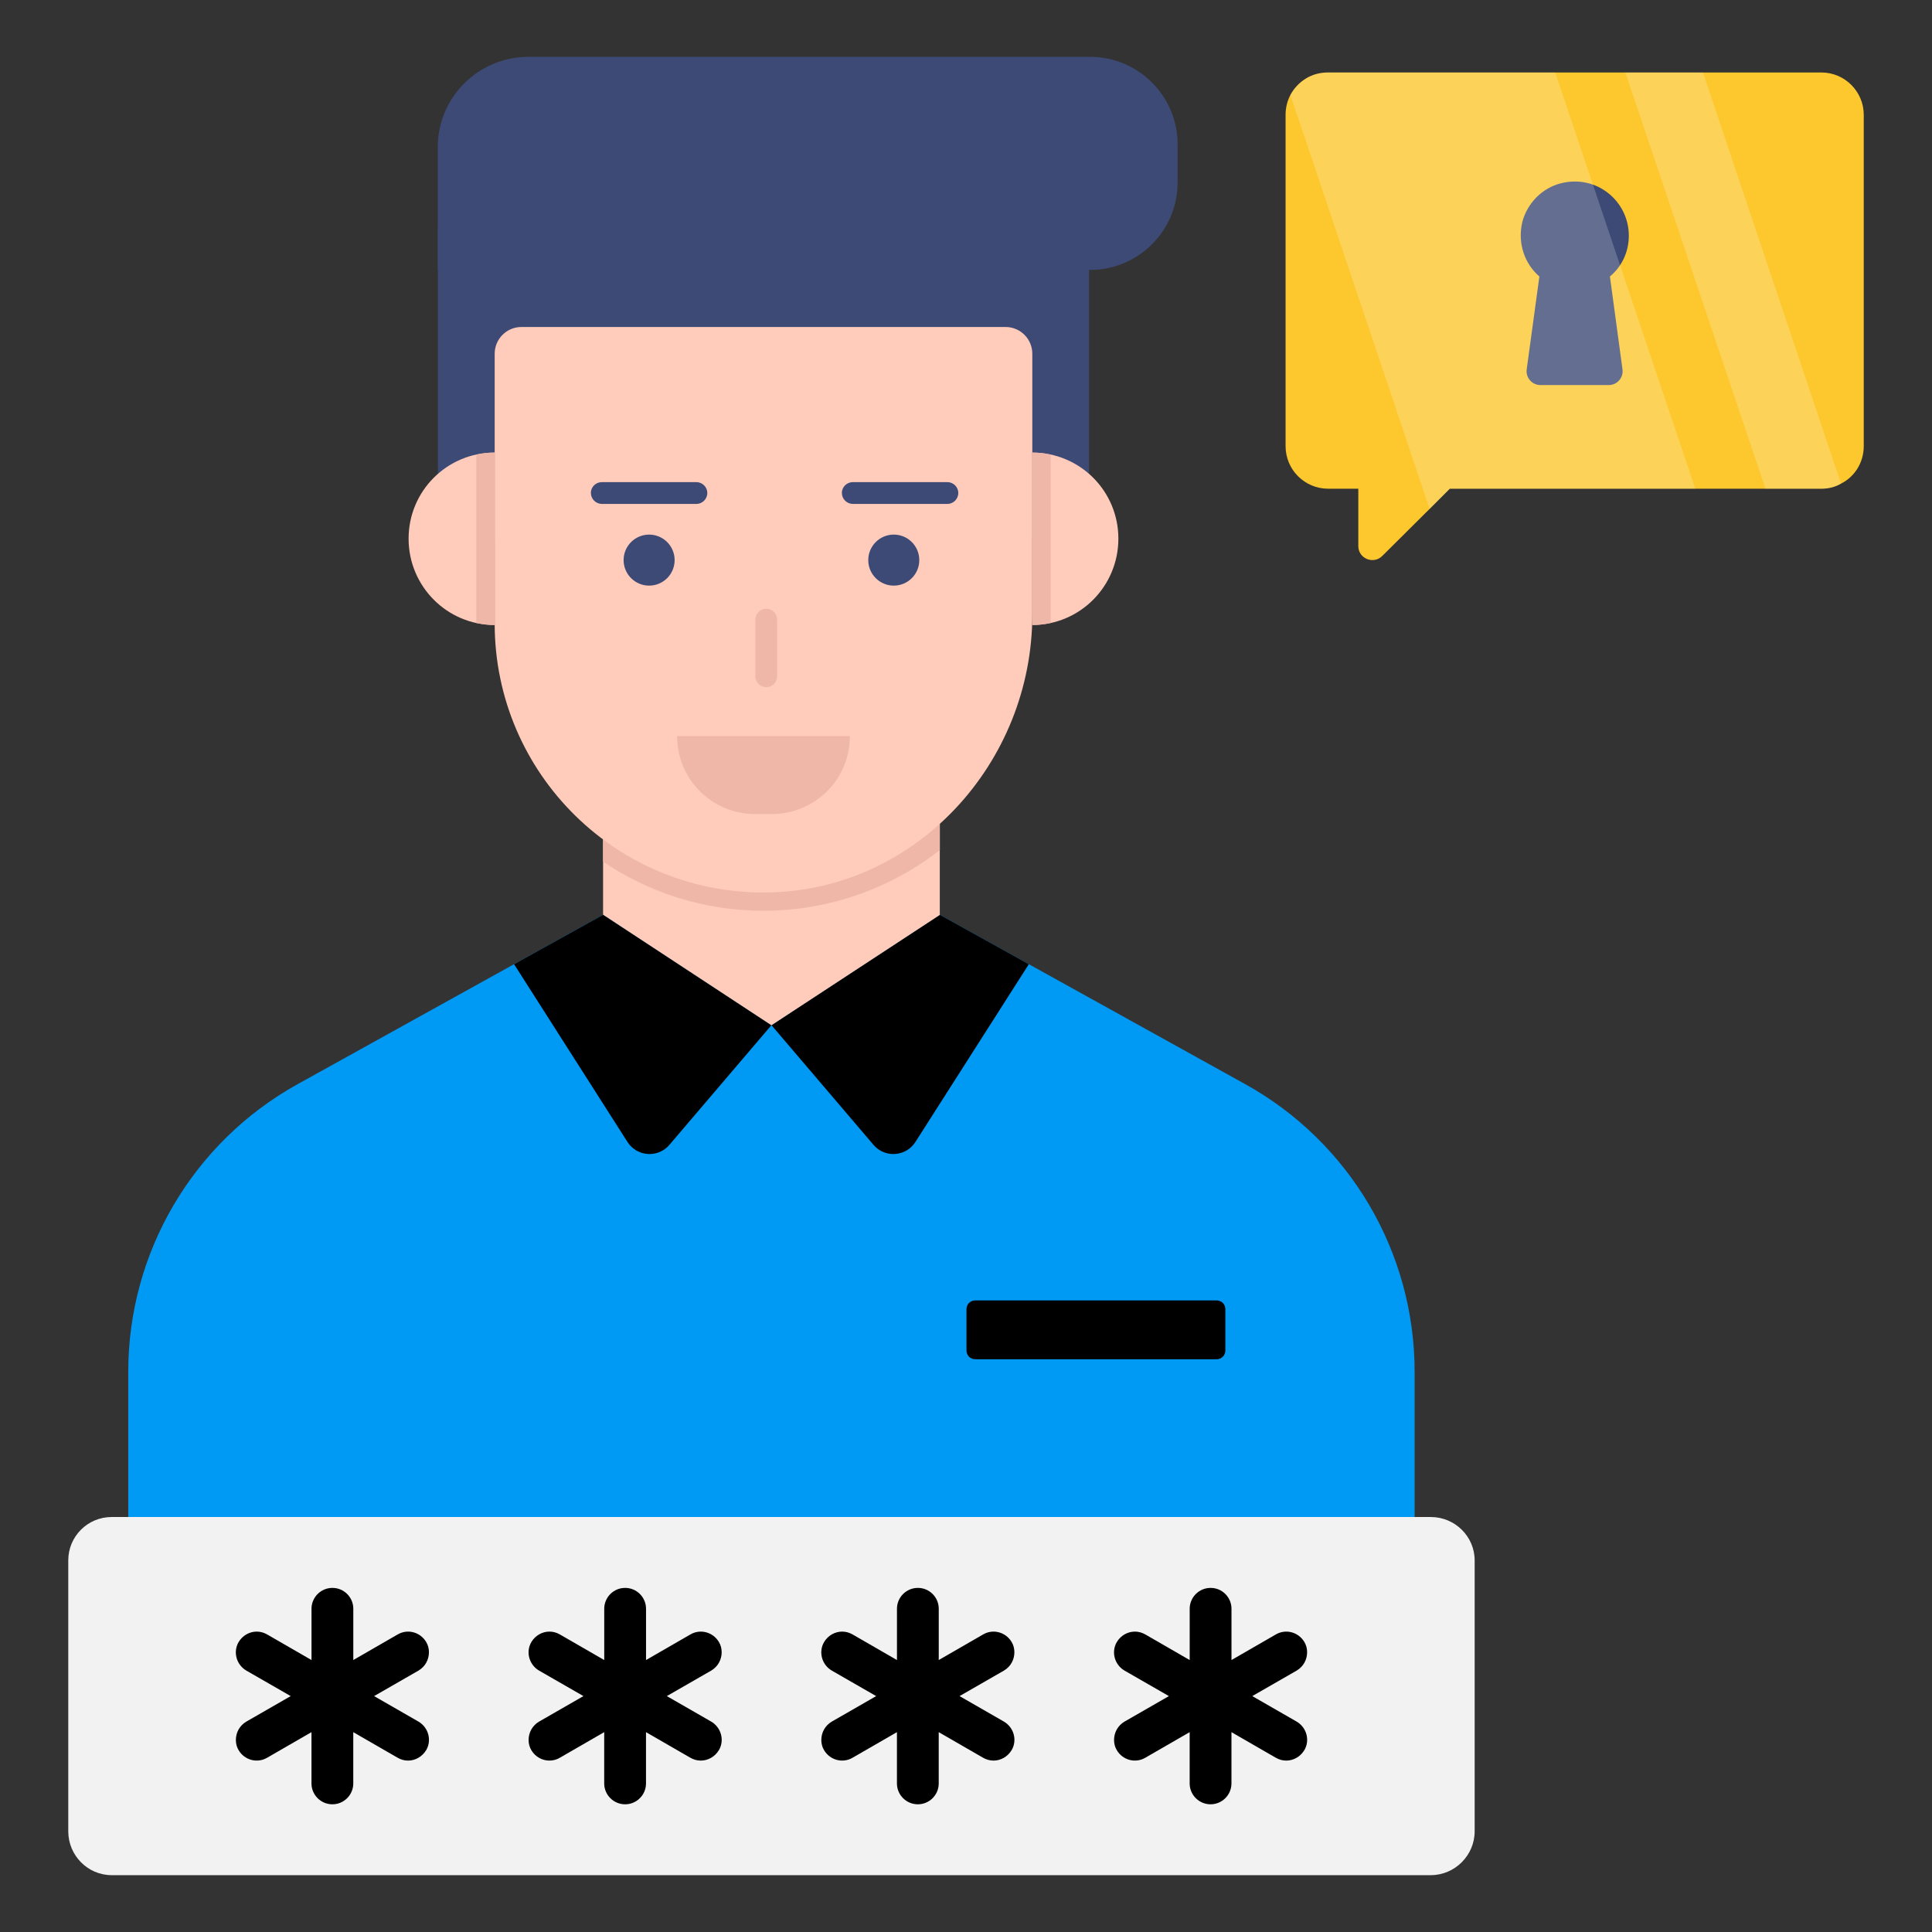 <!-- icon666.com - MILLIONS vector ICONS FREE --><svg id="Layer_1" enable-background="new 0 0 68 68" viewBox="0 0 68 68" xmlns="http://www.w3.org/2000/svg"><rect x="0" y="0" width="68" height="68" fill="#333333" stroke="none"/><g><g><g><g><g><path d="m15.413 8.002h22.918v10.959h-22.918z" fill="#3d4a75" style="fill: rgb(61, 74, 117);"></path></g><g><g><path d="m49.79 48.279v5.115h-45.276v-5.115c0-4.206 2.282-8.08 5.961-10.12l10.754-5.962 5.923 3.885 5.923-3.885 10.754 5.962c3.678 2.039 5.961 5.914 5.961 10.12z" fill="#70c1f9" style="fill: rgb(0, 153, 243);"></path></g><g><path d="m33.076 32.198-5.923 3.885 3.591 4.212c.401.471 1.143.419 1.476-.102l3.991-6.256z" fill="#e9e9ff" style="fill: rgb(0, 0, 0);"></path></g><g><path d="m21.229 32.198 5.923 3.885-3.591 4.212c-.401.471-1.143.419-1.476-.102l-3.991-6.256z" fill="#e9e9ff" style="fill: rgb(0, 0, 0);"></path></g></g><g><path d="m33.078 27.279v4.923l-5.926 3.883-5.926-3.892v-4.914z" fill="#ffcbba"></path></g><g><path d="m33.078 27.279v2.641c-1.711 1.334-3.874 2.135-6.211 2.135-2.08 0-4.03-.635-5.641-1.73v-3.046h11.852z" fill="#efb7a8"></path></g><g><path d="m36.334 12.452v9.179c0 5.209-4.072 9.681-9.28 9.781-5.306.103-9.643-4.171-9.643-9.466v-9.495c0-.52.422-.942.942-.942h17.039c.52 0.0.942.422.942.942z" fill="#ffcbba"></path></g><g><path d="m39.363 18.959c0 1.678-1.352 3.039-3.03 3.039v-6.069c1.678 0 3.03 1.352 3.03 3.03z" fill="#ffcbba"></path></g><g><path d="m36.979 16.001c-.208-.045-.423-.072-.645-.072v6.069c.222 0 .437-.027.645-.072z" fill="#efb7a8"></path></g><g><path d="m14.381 18.959c0 1.678 1.352 3.039 3.03 3.039v-6.069c-1.678 0-3.03 1.352-3.03 3.03z" fill="#ffcbba"></path></g><g><path d="m16.765 16.001c.208-.045.423-.072.645-.072v6.069c-.222 0-.437-.027-.645-.072z" fill="#efb7a8"></path></g><g><g><circle cx="22.847" cy="19.714" fill="#3d4a75" r=".898" style="fill: rgb(61, 74, 117);"></circle></g><g><circle cx="31.458" cy="19.714" fill="#3d4a75" r=".898" style="fill: rgb(61, 74, 117);"></circle></g></g><g><path d="m29.912 25.908c0 .754-.302 1.442-.801 1.942-.5.49-1.178.801-1.942.801h-.594c-1.518 0-2.743-1.225-2.743-2.743z" fill="#efb7a8"></path></g><g><path d="m27.353 21.812v1.989c0 .211-.168.387-.387.387-.211 0-.379-.177-.379-.387v-1.989c0-.211.169-.387.379-.387.219 0 .387.177.387.387z" fill="#efb7a8"></path></g><g><path d="m33.342 17.736-3.323-0c-.211-0-.387-.169-.388-.388-0-.211.177-.379.387-.379l3.323 0c.211 0.0.387.169.388.38 0.0.219-.177.388-.387.388z" fill="#3d4a75" style="fill: rgb(61, 74, 117);"></path></g><g><path d="m24.508 17.736-3.323-0c-.211-0-.387-.169-.388-.388-0-.211.177-.379.387-.379l3.323 0c.211 0.0.387.169.388.38 0.0.219-.177.388-.387.388z" fill="#3d4a75" style="fill: rgb(61, 74, 117);"></path></g><g><path d="m43.128 46.081v1.449c0 .178-.133.311-.311.311h-8.489c-.178 0-.311-.133-.311-.311v-1.449c0-.178.133-.311.311-.311h8.489c.178 0 .311.133.311.311z" fill="#e9e9ff" style="fill: rgb(0, 0, 0);"></path></g><g><path d="m41.448 5.081v1.34c0 1.7-1.38 3.08-3.08 3.08h-22.96v-4.32c0-1.76 1.43-3.18 3.19-3.18h19.77c1.7 0 3.08 1.38 3.08 3.08z" fill="#3d4a75" style="fill: rgb(61, 74, 117);"></path></g></g><g><g><path d="m51.903 54.921v9.536c0 .845-.697 1.542-1.542 1.542h-46.431c-.845 0-1.527-.697-1.527-1.542v-9.536c0-.845.682-1.527 1.527-1.527h46.431c.845 0 1.542.682 1.542 1.527z" fill="#ed524e" style="fill: rgb(242, 242, 242);"></path></g><g><g><path d="m15 61.598c-.14.235-.386.369-.637.369-.129 0-.252-.034-.369-.101l-1.56-.9v1.806c0 .403-.33.733-.732.733h-.006c-.403 0-.733-.33-.733-.733v-1.806l-1.56.9c-.352.207-.8.084-1.006-.268-.067-.112-.095-.235-.095-.358 0-.257.129-.503.364-.643l1.566-.9-1.566-.9c-.347-.207-.47-.654-.268-1.001.14-.235.386-.369.637-.369.129 0 .252.034.369.101l1.56.9v-1.806c0-.403.33-.733.733-.733h.006c.403 0 .732.33.732.733v1.806l1.56-.9c.352-.207.8-.084 1.007.268.067.112.095.235.095.358 0 .257-.129.503-.364.643l-1.566.9 1.566.9c.347.207.47.654.268 1.001z" fill="#e9e9ff" style="fill: rgb(0, 0, 0);"></path></g><g><path d="m25.303 61.598c-.14.235-.386.369-.637.369-.129 0-.252-.034-.369-.101l-1.56-.9v1.806c0 .403-.33.733-.732.733h-.006c-.403 0-.733-.33-.733-.733v-1.806l-1.56.9c-.352.207-.8.084-1.006-.268-.067-.112-.095-.235-.095-.358 0-.257.129-.503.364-.643l1.566-.9-1.566-.9c-.347-.207-.47-.654-.268-1.001.14-.235.386-.369.637-.369.129 0 .252.034.369.101l1.56.9v-1.806c0-.403.33-.733.733-.733h.006c.403 0 .732.33.732.733v1.806l1.56-.9c.352-.207.8-.084 1.007.268.067.112.095.235.095.358 0 .257-.129.503-.364.643l-1.566.9 1.566.9c.347.207.47.654.268 1.001z" fill="#e9e9ff" style="fill: rgb(0, 0, 0);"></path></g><g><path d="m35.606 61.598c-.14.235-.386.369-.637.369-.129 0-.252-.034-.369-.101l-1.56-.9v1.806c0 .403-.33.733-.732.733h-.006c-.403 0-.733-.33-.733-.733v-1.806l-1.56.9c-.352.207-.8.084-1.006-.268-.067-.112-.095-.235-.095-.358 0-.257.129-.503.364-.643l1.566-.9-1.566-.9c-.347-.207-.47-.654-.268-1.001.14-.235.386-.369.637-.369.129 0 .252.034.369.101l1.56.9v-1.806c0-.403.33-.733.733-.733h.006c.403 0 .732.33.732.733v1.806l1.56-.9c.352-.207.8-.084 1.007.268.067.112.095.235.095.358 0 .257-.129.503-.364.643l-1.566.9 1.566.9c.347.207.47.654.268 1.001z" fill="#e9e9ff" style="fill: rgb(0, 0, 0);"></path></g><g><path d="m45.909 61.598c-.14.235-.386.369-.637.369-.129 0-.252-.034-.369-.101l-1.56-.9v1.806c0 .403-.33.733-.732.733h-.006c-.403 0-.733-.33-.733-.733v-1.806l-1.56.9c-.352.207-.8.084-1.006-.268-.067-.112-.095-.235-.095-.358 0-.257.129-.503.364-.643l1.566-.9-1.566-.9c-.347-.207-.47-.654-.268-1.001.14-.235.386-.369.637-.369.129 0 .252.034.369.101l1.56.9v-1.806c0-.403.33-.733.733-.733h.006c.403 0 .732.33.732.733v1.806l1.56-.9c.352-.207.8-.084 1.007.268.067.112.095.235.095.358 0 .257-.129.503-.364.643l-1.566.9 1.566.9c.347.207.47.654.268 1.001z" fill="#e9e9ff" style="fill: rgb(0, 0, 0);"></path></g></g></g></g><g><path d="m65.598 4.041v11.66c0 .58-.32 1.08-.8 1.32-.2.12-.44.18-.69.18h-13.08l-.15.15-.56.56-1.66 1.65c-.31.32-.85.1-.85-.34v-2.02h-1.06c-.83 0-1.5-.67-1.5-1.5v-11.66c0-.25.06-.49.17-.7.13-.24.32-.44.55-.58.23-.14.49-.21.78-.21h17.36c.82 0 1.49.67 1.49 1.49z" fill="#fdc72e"></path></g><g><path d="m56.623 13.553h-2.405c-.295 0-.523-.261-.483-.553l.446-3.268c-.508-.438-.78-1.158-.6-1.92.171-.66.702-1.2 1.362-1.362 1.265-.314 2.386.637 2.386 1.846 0 .582-.254 1.094-.665 1.435l.442 3.269c.04.292-.188.553-.483.553z" fill="#3d4a75" style="fill: rgb(61, 74, 117);"></path></g></g><g opacity=".2"><g><path d="m59.668 17.201h-8.64l-.15.15-.56.56-4.9-14.57c.13-.24.32-.44.55-.58.23-.14.49-.21.78-.21h7.99z" fill="#fff"></path></g><g><path d="m64.798 17.021c-.2.12-.44.18-.69.18h-1.97l-4.93-14.65h2.73z" fill="#fff"></path></g></g></g></svg>